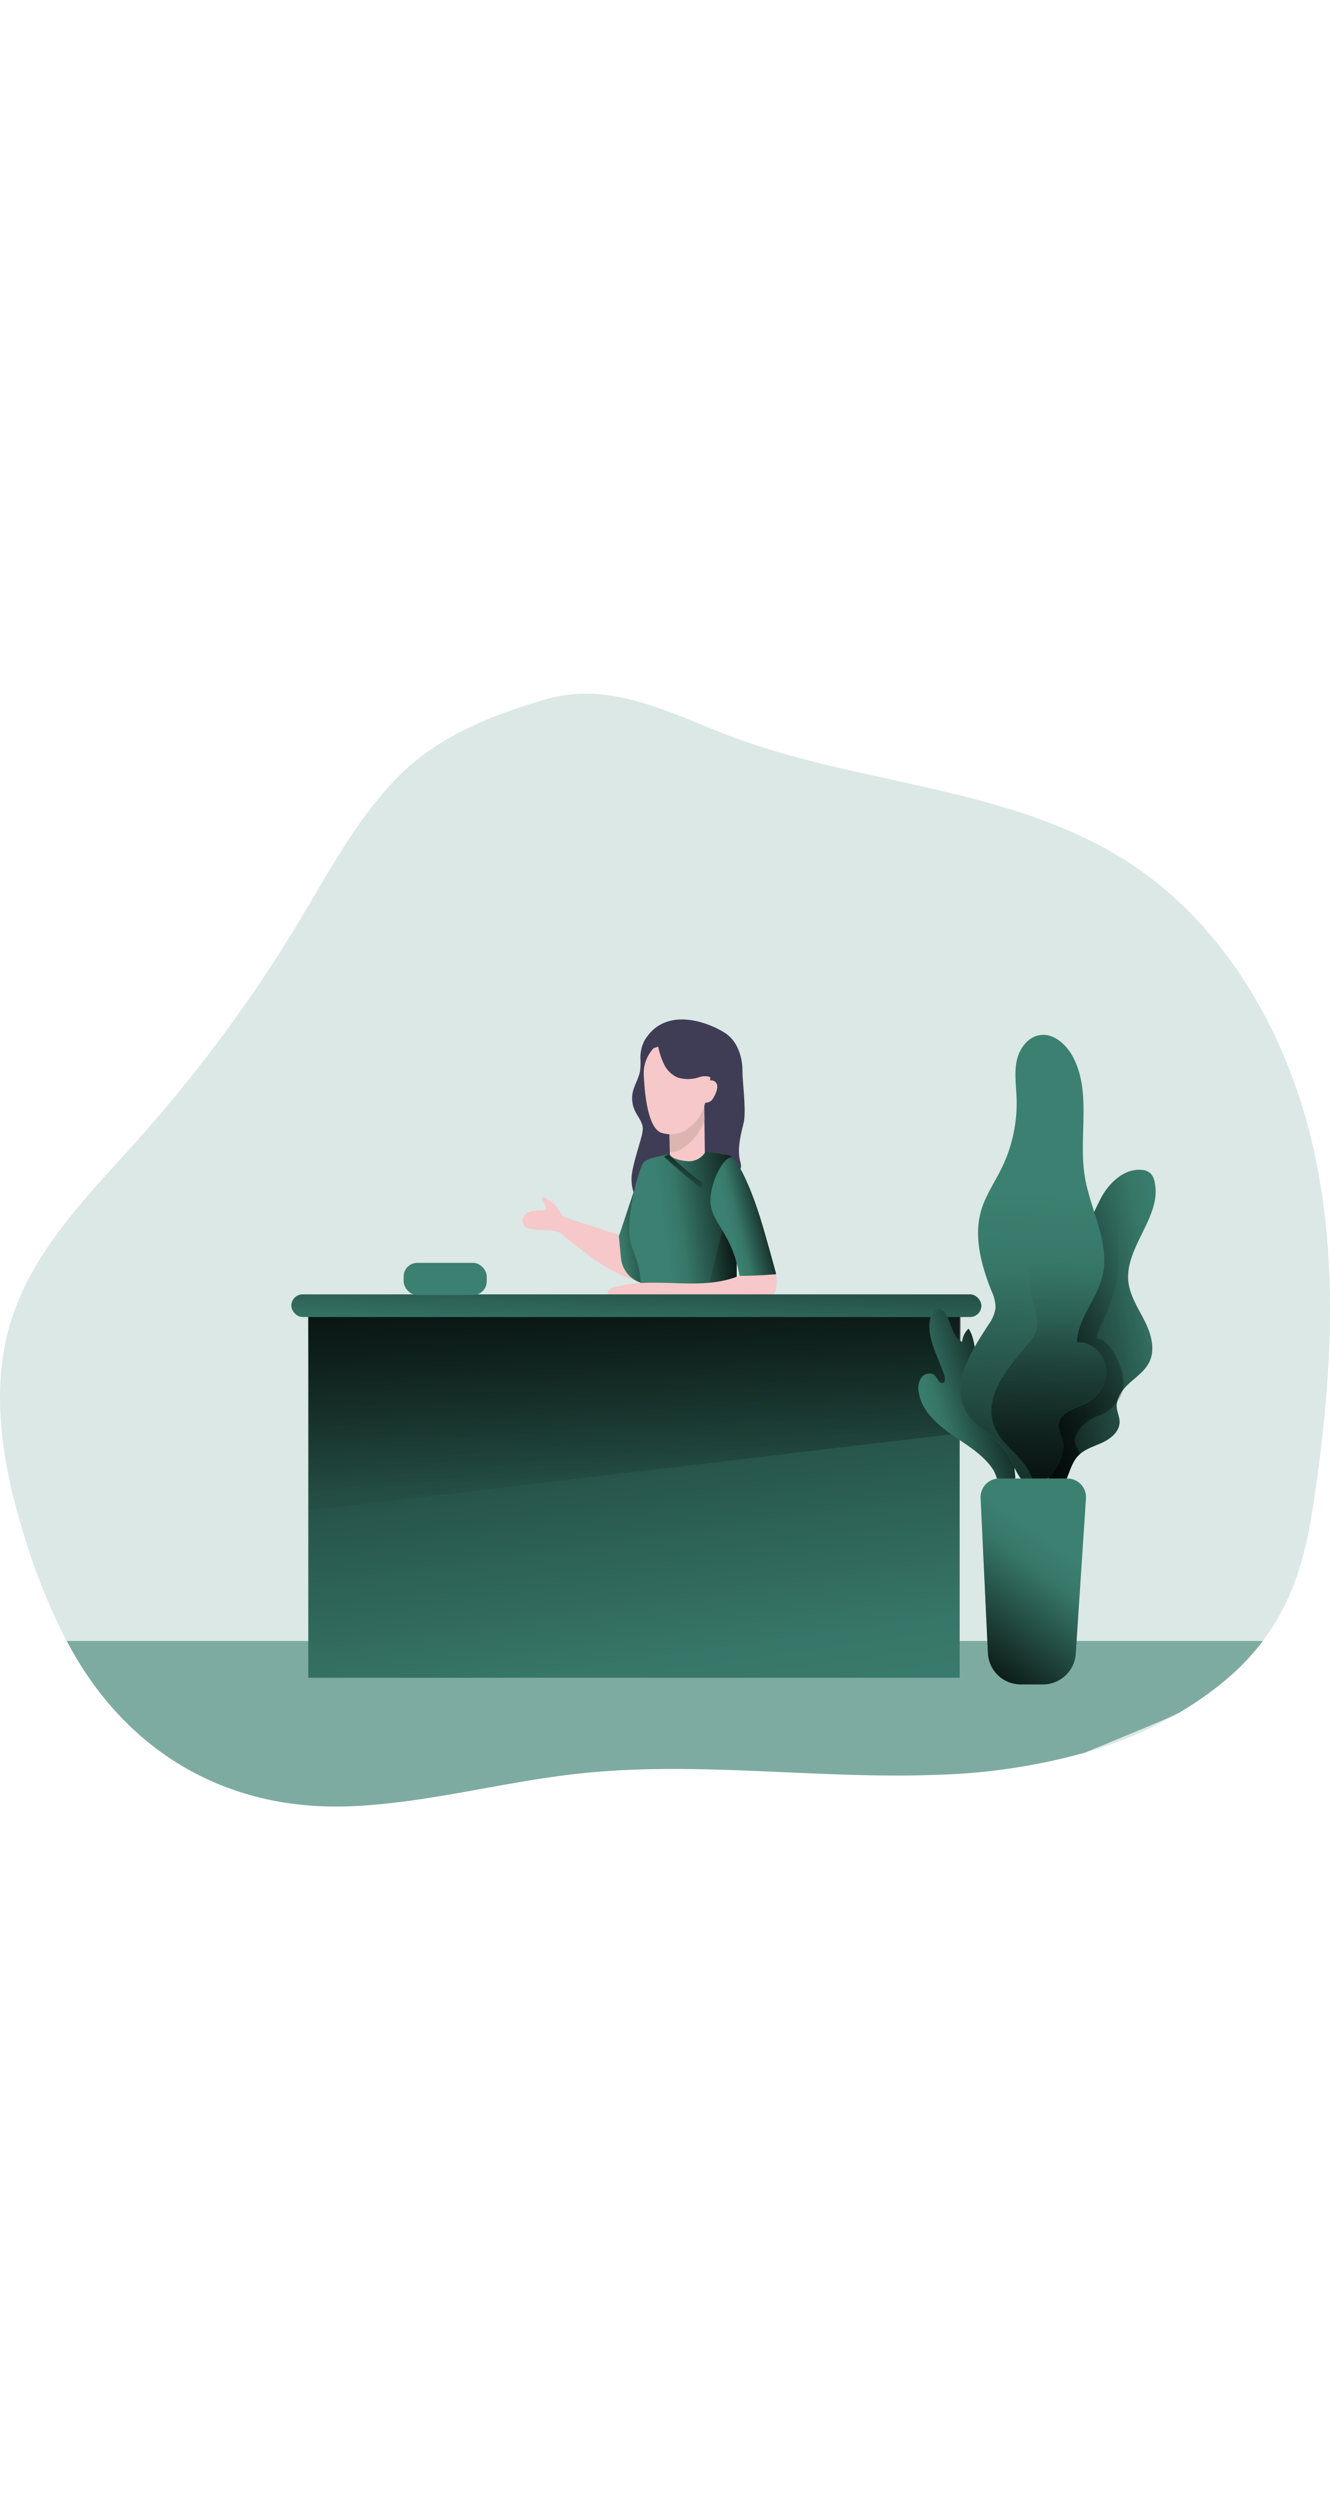 <svg id="Layer_1" data-name="Layer 1" xmlns="http://www.w3.org/2000/svg" xmlns:xlink="http://www.w3.org/1999/xlink" viewBox="0 0 413.38 345.73" data-imageid="receptionist-monochromatic-d6843" imageName="Receptionist" class="illustrations_image" style="width: 184px;"><defs><linearGradient id="linear-gradient" x1="209.58" y1="166.04" x2="188.67" y2="168.63" gradientUnits="userSpaceOnUse"><stop offset="0.01"/><stop offset="0.83" stop-opacity="0.07"/><stop offset="1" stop-opacity="0"/></linearGradient><linearGradient id="linear-gradient-2" x1="238.99" y1="180.37" x2="207.86" y2="184.96" xlink:href="#linear-gradient"/><linearGradient id="linear-gradient-3" x1="212.34" y1="137.4" x2="210.77" y2="162.83" xlink:href="#linear-gradient"/><linearGradient id="linear-gradient-4" x1="242.33" y1="176.91" x2="214.75" y2="179.85" xlink:href="#linear-gradient"/><linearGradient id="linear-gradient-5" x1="241.53" y1="162.98" x2="225.59" y2="166.89" xlink:href="#linear-gradient"/><linearGradient id="linear-gradient-6" x1="175.03" y1="93.11" x2="210.24" y2="343.08" xlink:href="#linear-gradient"/><linearGradient id="linear-gradient-7" x1="197.51" y1="144.49" x2="196.92" y2="268.89" xlink:href="#linear-gradient"/><linearGradient id="linear-gradient-8" x1="199.37" y1="149.27" x2="197.02" y2="209.51" xlink:href="#linear-gradient"/><linearGradient id="linear-gradient-9" x1="306.97" y1="207.22" x2="369.76" y2="194.02" xlink:href="#linear-gradient"/><linearGradient id="linear-gradient-10" x1="318.5" y1="216.07" x2="285.05" y2="226.63" xlink:href="#linear-gradient"/><linearGradient id="linear-gradient-11" x1="318.3" y1="293.81" x2="321.82" y2="158.85" xlink:href="#linear-gradient"/><linearGradient id="linear-gradient-12" x1="286.07" y1="260.37" x2="360.39" y2="175.09" xlink:href="#linear-gradient"/><linearGradient id="linear-gradient-13" x1="323.46" y1="284.27" x2="326.23" y2="178.15" xlink:href="#linear-gradient"/><linearGradient id="linear-gradient-14" x1="294.21" y1="310.77" x2="326.14" y2="267.14" xlink:href="#linear-gradient"/></defs><title>Receptionist</title><path d="M407.08,256.26c-2.54,16.7-7.11,29.8-15.45,40.87-5.92,7.87-13.76,14.73-24.09,21.12-.8.49-1.59,1-2.39,1.42a126,126,0,0,1-28.8,12.14,190.94,190.94,0,0,1-44.93,6.86c-37.48,1.56-75.14-4.39-112.42-.34-23.75,2.57-47,9.16-70.88,10.15-37.65,1.54-68.37-16-86.63-48.32-.27-.5-.56-1-.83-1.51s-.55-1-.82-1.52a190.71,190.71,0,0,1-13.4-33.34C-.18,242.2-4.15,218.73,2.7,197.22c7-22,24.19-38.89,39.56-56.12A452.41,452.41,0,0,0,92,73.7c9.09-15.08,17.44-30.85,29.49-43.66,12.81-13.63,29.46-20.14,47-25.38,19.62-5.84,37.88,3.67,55.86,10.7,41,16,88.27,15.9,125.25,39.71,31.06,20,50.44,54.83,58.17,91S412.67,219.73,407.08,256.26Z" transform="translate(0.88 -2.84)" fill="#3b8070" opacity="0.18" style="isolation:isolate" class="target-color"/><path d="M391.63,297.13c-5.92,7.87-13.76,14.73-24.09,21.12-.8.49-1.59,1-2.39,1.42-3.89,1.81-7.86,3.47-11.77,5.09l-17,7.05a190.94,190.94,0,0,1-44.93,6.86c-37.48,1.56-75.14-4.39-112.42-.34-23.75,2.57-47,9.16-70.88,10.15-37.65,1.54-68.37-16-86.63-48.32-.27-.5-.56-1-.83-1.51s-.55-1-.82-1.52Z" transform="translate(0.88 -2.84)" fill="#3b8070" opacity="0.58" style="isolation:isolate" class="target-color"/><path d="M229.83,137.89c-.76,3.29-1.5,7-.66,10.19,1,3.58-.9,2.18-3.16,5.58a14.38,14.38,0,0,1-9.08,5.76,24.05,24.05,0,0,1-10.92-.6c-2.91-.77-8.61,2-9.84-.76a11.83,11.83,0,0,1-.76-4.23c-.17-3,2.28-10.17,3-13.08a11.55,11.55,0,0,0,.5-2.71c0-2.08-1.59-3.78-2.47-5.67a9.11,9.11,0,0,1-.64-5.75c.5-2.26,1.86-4.27,2.25-6.55a20,20,0,0,0,.14-3.37,11.72,11.72,0,0,1,1.19-6c7.17-12.29,23.1-4.27,26.12-1.69s4.38,6.94,4.39,11,1.26,12.35.33,16.32C230.08,136.84,230,137.36,229.83,137.89Z" transform="translate(0.88 -2.84)" fill="#3f3d56"/><path d="M240.63,211.76s1.13,5,.46,7.85-3.43,6.09-5,6.28-2.54-.58-2.43-1.66,4.14-4.87,3.52-6.08-2.21,2.47-2.76,1.57-.32-2.26,1.08-4,0-4.18,0-4.18S239.64,209.67,240.63,211.76Z" transform="translate(0.88 -2.84)" fill="#f6c8c9"/><path d="M174.5,166s-2.35-4.14-3.37-4.76-2.81-2.33-3.34-1.94c-.94.7,3.13,4.31-.5,4-.58,0-3.49,0-4.9,1.32a2.71,2.71,0,0,0,.13,4c.95.64,4.23.94,6,.89a10.21,10.21,0,0,1,5,.93" transform="translate(0.88 -2.84)" fill="#f6c8c9"/><path d="M199.56,148.37a46.88,46.88,0,0,0-1.84,8.13c-.17,2.85-1.5,14.84-2,15.42s-21.94-6.72-21.94-6.72-1.3,1.83-.26,5.28c0,0,16,14.44,25.62,15s8.42-22.32,8.42-22.32" transform="translate(0.88 -2.84)" fill="#f6c8c9"/><path d="M199.14,148.46l-7.67,22.95.66,6.76a9,9,0,0,0,7.49,8h0Z" transform="translate(0.88 -2.84)" fill="#3b8070" class="target-color"/><path d="M199.14,148.46l-7.67,22.95.66,6.76a9,9,0,0,0,7.49,8h0Z" transform="translate(0.88 -2.84)" fill="url(#linear-gradient)"/><path d="M228.37,216.44s1.68,31.88,3.92,57.69c0,0-30.83,4.44-43.42-.5,0,0,2.71-51.42,3.27-58.8Z" transform="translate(0.88 -2.84)" fill="#3b8070" class="target-color"/><path d="M228,149.22a3.13,3.13,0,0,0-2.72-3.09c-1.14-.15-2.7-.39-4.84-.78-5.66-1-7.76-.52-11.85.26-7.46,1.42-8.31,1.88-9.43,2.85s-6.35,18-3.71,26c.55,1.68,2.13,5.68,2.42,7.78,1.73,12.44-.51,30.36-.51,30.36s-10.05,8.24,13.65,10.66c8.78.9,17.24-5.18,17.24-5.18Z" transform="translate(0.88 -2.84)" fill="#3b8070" class="target-color"/><path d="M228,149.29a3.21,3.21,0,0,0-2.77-3.16c-1.13-.16-2.69-.4-4.79-.78-5.66-1-7.76-.52-11.85.26-7.46,1.42-8.31,1.88-9.43,2.85-2.7,2.33-.23,60.45-.23,60.45s-11.62,12,12.08,14.38c8.78.9,17.24-5.18,17.24-5.18Z" transform="translate(0.88 -2.84)" fill="url(#linear-gradient-2)"/><path d="M207,145.93a93.34,93.34,0,0,0,9.89,8.45,1.17,1.17,0,0,1,.49,1.27l-.54.7s-7.48-6-11.33-9.7Z" transform="translate(0.88 -2.84)" fill="url(#linear-gradient-3)"/><polygon points="228.76 155.02 228.76 201.69 217.39 195.7 224.28 167.72 228.76 155.02" fill="url(#linear-gradient-4)"/><path d="M236.1,191.63c-.49,0-1,0-1.48,0l-42.8-.28a5.77,5.77,0,0,1-2.68-.45,2,2,0,0,1-1.08-2.26,2.8,2.8,0,0,1,2-1.38c6.83-2,14.12-1.4,21.24-1.22,5.93.15,12.15-.06,17.69-2.42a21,21,0,0,1,8-1.45c1.58,0,2.45-.33,3.19.91.55.91.34,3.31.18,4.32a4.91,4.91,0,0,1-2.41,3.72A5,5,0,0,1,236.1,191.63Z" transform="translate(0.88 -2.84)" fill="#f6c8c9"/><path d="M226.94,147s3.66,3.59,8.37,18.38c1.74,5.5,5.06,17.79,5.06,17.79s-6.5.54-11.4.54c-2.2-12.74-7.94-15.84-8.92-21.72S224,145.82,226.94,147Z" transform="translate(0.88 -2.84)" fill="#3b8070" class="target-color"/><path d="M226.94,147s3.66,3.59,8.37,18.38c1.74,5.5,5.06,17.79,5.06,17.79s-7.2.69-12.1.69c-2.2-12.74-7.24-16-8.22-21.87S224,145.82,226.94,147Z" transform="translate(0.88 -2.84)" fill="url(#linear-gradient-5)"/><path d="M218,130.41l.19,15.08a6,6,0,0,1-5.52,2.59c-5.59-.62-5.35-2.28-5.35-2.28s0-8.37-.22-10.24" transform="translate(0.88 -2.84)" fill="#f6c8c9"/><path d="M218.1,135.32l-.07-4.55-11,5.73c.08.71.23,6.87.27,8.65C210.41,146.08,216.78,140.31,218.1,135.32Z" transform="translate(0.88 -2.84)" fill="#dcb5b0"/><path d="M220.5,115.43s-.47,14.84-4.78,19.92c-4.56,5.36-8.7,4.52-10.75,4-4.92-1.17-5.61-14.59-5.77-18.29C198.79,111.48,212,102.86,220.5,115.43Z" transform="translate(0.88 -2.84)" fill="#f6c8c9"/><path d="M218.63,124.49a1.57,1.57,0,0,1,2.44-1.27c2.2,1,.14,4.86-.72,5.91a2.8,2.8,0,0,1-2.5.74" transform="translate(0.88 -2.84)" fill="#f6c8c9"/><rect x="95.83" y="193.06" width="202.44" height="112.66" fill="#3b8070" class="target-color"/><rect x="95.83" y="193.06" width="202.44" height="112.66" fill="url(#linear-gradient-6)"/><polygon points="96.12 253.79 298.56 229.74 298.56 193.06 95.83 193.06 96.12 253.79" fill="url(#linear-gradient-7)"/><rect x="90.55" y="186.61" width="214.47" height="7.04" rx="3.52" fill="#3b8070" class="target-color"/><rect x="90.55" y="186.61" width="214.47" height="7.04" rx="3.52" fill="url(#linear-gradient-8)"/><path d="M203.7,112.55a22.91,22.91,0,0,0,1.85,5.49,8.54,8.54,0,0,0,4.07,4,10.58,10.58,0,0,0,6.63,0,5.59,5.59,0,0,1,3.12-.24c.95.33,1.82,1.23,2.78.93s1.15-1.29,1.23-2.17a10.2,10.2,0,0,0-1-5.92,10.47,10.47,0,0,0-2.3-2.75c-4.3-3.81-11-5.11-16-2.25-.64.37-2.68,1.57-2.68,2.43C201.46,113.83,203.64,112.3,203.7,112.55Z" transform="translate(0.88 -2.84)" fill="#3f3d56"/><path d="M341.19,159.77c2.54-4.89,7.24-9.44,12.73-9a4.65,4.65,0,0,1,2.64.94A5,5,0,0,1,358,154.6c2.35,10.61-9.37,20.16-8.16,31,.5,4.38,3.07,8.2,5.05,12.14s3.37,8.7,1.47,12.68c-1.3,2.72-3.9,4.53-6.13,6.54s-4.33,4.71-4,7.71c.14,1.5.88,2.91.88,4.42,0,2.93-2.67,5.16-5.33,6.4s-5.66,2.06-7.66,4.22c-2.18,2.36-2.66,5.81-4.27,8.59a3.08,3.08,0,0,1-1.1,1.24,2.48,2.48,0,0,1-3.1-1.09,7.18,7.18,0,0,1-.8-3.5l-1.46-26.52c-.31-5.46-.61-11,.18-16.38,1.18-8,4.69-15.44,8.5-22.52C335.51,173.08,337.85,166.21,341.19,159.77Z" transform="translate(0.88 -2.84)" fill="#3b8070" class="target-color"/><path d="M354.93,197.71c2,3.94,3.37,8.71,1.47,12.68-1.31,2.72-3.9,4.53-6.13,6.54a17.08,17.08,0,0,0-2.27,2.45,8.84,8.84,0,0,0-1.66,3.42,5.6,5.6,0,0,0-.12,1.83c.14,1.5.87,2.92.88,4.43,0,2.94-2.66,5.16-5.33,6.4-2.36,1.09-5,1.87-6.94,3.53q-.37.33-.72.69c-2.18,2.36-2.66,5.8-4.27,8.59a3.22,3.22,0,0,1-1.1,1.24,2.48,2.48,0,0,1-3.1-1.09,4.74,4.74,0,0,1-.67-2,14.76,14.76,0,0,1-.12-1.48l-1.47-26.52c-.31-5.46-.61-11,.18-16.38,1.18-8,4.69-15.44,8.51-22.52,2.74-5.09,4.77-10.47,7.17-15.69.61-1.36,1.27-2.7,1.95-4a18.54,18.54,0,0,1,7.13-7.74,10,10,0,0,1,5.6-1.24,4.76,4.76,0,0,1,2.64.95A5,5,0,0,1,358,154.6c2.35,10.62-9.37,20.16-8.16,31C350.37,190,353,193.77,354.93,197.71Z" transform="translate(0.88 -2.84)" fill="url(#linear-gradient-9)"/><path d="M296.77,234.28c-5.46-3.64-11.29-8.18-12.13-14.68a5.72,5.72,0,0,1,1-4.48c1-1.19,3.1-1.54,4.15-.36.79.89,1.41,2.63,2.49,2.13.74-.34.64-1.41.39-2.18-1.86-5.74-5.43-11.34-4.52-17.3.28-1.81,1.74-3.95,3.46-3.31a2.86,2.86,0,0,1,1.35,1.27c1.88,2.95,2.05,7.34,5.2,8.85a6.46,6.46,0,0,1,2-4.11c1.78,2.62,1.78,6,2.52,9.08,1.48,6.12,5.92,11,9.91,15.88s7.83,10.51,7.71,16.8c-1.43,1.16-3.94-.72-5.29.53-1.08,1-.2,2.78-.36,4.24-.19,1.7-2.46,2.78-4,2.13s-1.9-3.36-2.74-4.7C305.23,239.86,300.82,237,296.77,234.28Z" transform="translate(0.88 -2.84)" fill="#3b8070" class="target-color"/><path d="M296.77,234.28c-5.46-3.64-11.29-8.18-12.13-14.68a5.72,5.72,0,0,1,1-4.48c1-1.19,3.1-1.54,4.15-.36.79.89,1.41,2.63,2.49,2.13.74-.34.64-1.41.39-2.18-1.86-5.74-5.43-11.34-4.52-17.3.28-1.81,1.74-3.95,3.46-3.31a2.86,2.86,0,0,1,1.35,1.27c1.88,2.95,2.05,7.34,5.2,8.85a6.46,6.46,0,0,1,2-4.11c1.78,2.62,1.78,6,2.52,9.08,1.48,6.12,5.92,11,9.91,15.88s7.83,10.51,7.71,16.8c-1.43,1.16-3.94-.72-5.29.53-1.08,1-.2,2.78-.36,4.24-.19,1.7-2.46,2.78-4,2.13s-1.9-3.36-2.74-4.7C305.23,239.86,300.82,237,296.77,234.28Z" transform="translate(0.88 -2.84)" fill="url(#linear-gradient-10)"/><path d="M298.85,224.83c-4-8.58,2.41-18,7.53-26a11.27,11.27,0,0,0,2.18-5.3,12.45,12.45,0,0,0-1.24-5.07c-3.19-8-5.67-16.94-3.2-25.21,1.38-4.62,4.2-8.66,6.32-13a45.89,45.89,0,0,0,4.65-21.66c-.13-3.85-.74-7.75,0-11.52s3.37-7.53,7.17-8.15c4.19-.68,8,2.64,10.12,6.35,6.22,11.14,1.83,25.09,3.92,37.68,1.74,10.44,8,20.64,5.45,30.9C340,191,334.1,197,333.86,204.32c4.44-.32,8.59,3.53,9.11,8s-2.24,8.89-6.2,10.91c-3.36,1.71-8.17,2.72-8.58,6.47-.21,1.92,1,3.7,1.31,5.61,1.1,6.66-8,18.4-13.11,11.37-2.57-3.51-3-7.3-6.45-10.67C306.15,232.25,301.18,229.87,298.85,224.83Z" transform="translate(0.88 -2.84)" fill="#3b8070" class="target-color"/><path d="M336.77,223.18c-3.36,1.71-8.16,2.72-8.58,6.46-.21,1.93,1,3.71,1.3,5.62.84,5-4.13,13-8.83,13.51a4.5,4.5,0,0,1-4.27-2.13c-2.57-3.52-3-7.32-6.45-10.68-3.79-3.7-8.76-6.09-11.09-11.13-4-8.58,2.4-18.05,7.52-26a11.15,11.15,0,0,0,2.19-5.3,12.45,12.45,0,0,0-1.24-5.07c-3.19-8-5.67-16.94-3.2-25.21,1.39-4.62,4.2-8.65,6.32-13a46,46,0,0,0,4.65-21.66c-.13-3.85-.74-7.74,0-11.51s3.37-7.54,7.17-8.15c4.19-.69,8,2.63,10.12,6.34,4,7.13,3.62,15.41,3.38,23.75h0a73.21,73.21,0,0,0,.54,13.92c1.74,10.44,8,20.63,5.46,30.91C340,191,334.1,197,333.86,204.31c4.44-.31,8.6,3.54,9.12,8S340.74,221.16,336.77,223.18Z" transform="translate(0.88 -2.84)" fill="url(#linear-gradient-11)"/><path d="M348.34,217a9.23,9.23,0,0,1-.34,2.41,10.53,10.53,0,0,1-1.66,3.42,11.79,11.79,0,0,1-5.53,4.21c-3.54,1.27-6.74,3.68-7.63,7.33-.22.92.68,2.77,1.65,4.65q-.37.33-.72.69c-2.18,2.36-2.66,5.8-4.27,8.59a3.22,3.22,0,0,1-1.1,1.24,2.48,2.48,0,0,1-3.1-1.09,4.74,4.74,0,0,1-.67-2c2.94-2.86,5.1-7.69,4.52-11.14-.31-1.91-1.51-3.69-1.3-5.62.42-3.74,5.22-4.75,8.58-6.46,4-2,6.73-6.48,6.21-10.91s-4.68-8.27-9.12-8c.24-7.35,6.15-13.29,7.93-20.43,1.67-6.69-.42-13.35-2.55-20.07.61-1.36,1.27-2.7,1.95-4a18.54,18.54,0,0,1,7.13-7.74c-1.48,3.78-2.47,7.55-2.08,11.25,2.93,28.22-5.14,32.53-6.31,39.8C344.38,203.33,348.38,212.51,348.34,217Z" transform="translate(0.88 -2.84)" fill="url(#linear-gradient-12)"/><path d="M336.77,223.18c-3.36,1.71-8.16,2.72-8.58,6.46-.21,1.93,1,3.71,1.3,5.62.84,5-4.13,13-8.83,13.51a19.42,19.42,0,0,0-3.17-6.65c-3.28-4.15-7.92-7.15-9.6-12.45-2.85-9,4.66-17.58,10.74-24.83a11.2,11.2,0,0,0,2.84-5,12.45,12.45,0,0,0-.59-5.19c-2.16-8.36-3.5-17.51,0-25.41,1.94-4.41,5.25-8.06,7.9-12.08a46.08,46.08,0,0,0,7-18.13,73.21,73.21,0,0,0,.54,13.92c1.74,10.44,8,20.63,5.46,30.91C340,191,334.1,197,333.86,204.31c4.44-.31,8.6,3.54,9.12,8S340.74,221.16,336.77,223.18Z" transform="translate(0.88 -2.84)" fill="url(#linear-gradient-13)"/><path d="M323.27,310.62H316.4a10.23,10.23,0,0,1-10.22-9.75l-2.28-48.12a5.8,5.8,0,0,1,5.8-6.09h21.15a5.81,5.81,0,0,1,5.8,6.19l-3.17,48.21A10.24,10.24,0,0,1,323.27,310.62Z" transform="translate(0.88 -2.84)" fill="#3b8070" class="target-color"/><path d="M323.31,310.62h-6.95a10.19,10.19,0,0,1-10.18-9.71l-2.26-47.74a6.22,6.22,0,0,1,6.21-6.51h20.29a6.22,6.22,0,0,1,6.2,6.63l-3.14,47.81A10.19,10.19,0,0,1,323.31,310.62Z" transform="translate(0.88 -2.84)" fill="url(#linear-gradient-14)"/><rect x="125.46" y="176.83" width="25.82" height="9.98" rx="4.22" fill="#3b8070" class="target-color"/></svg>